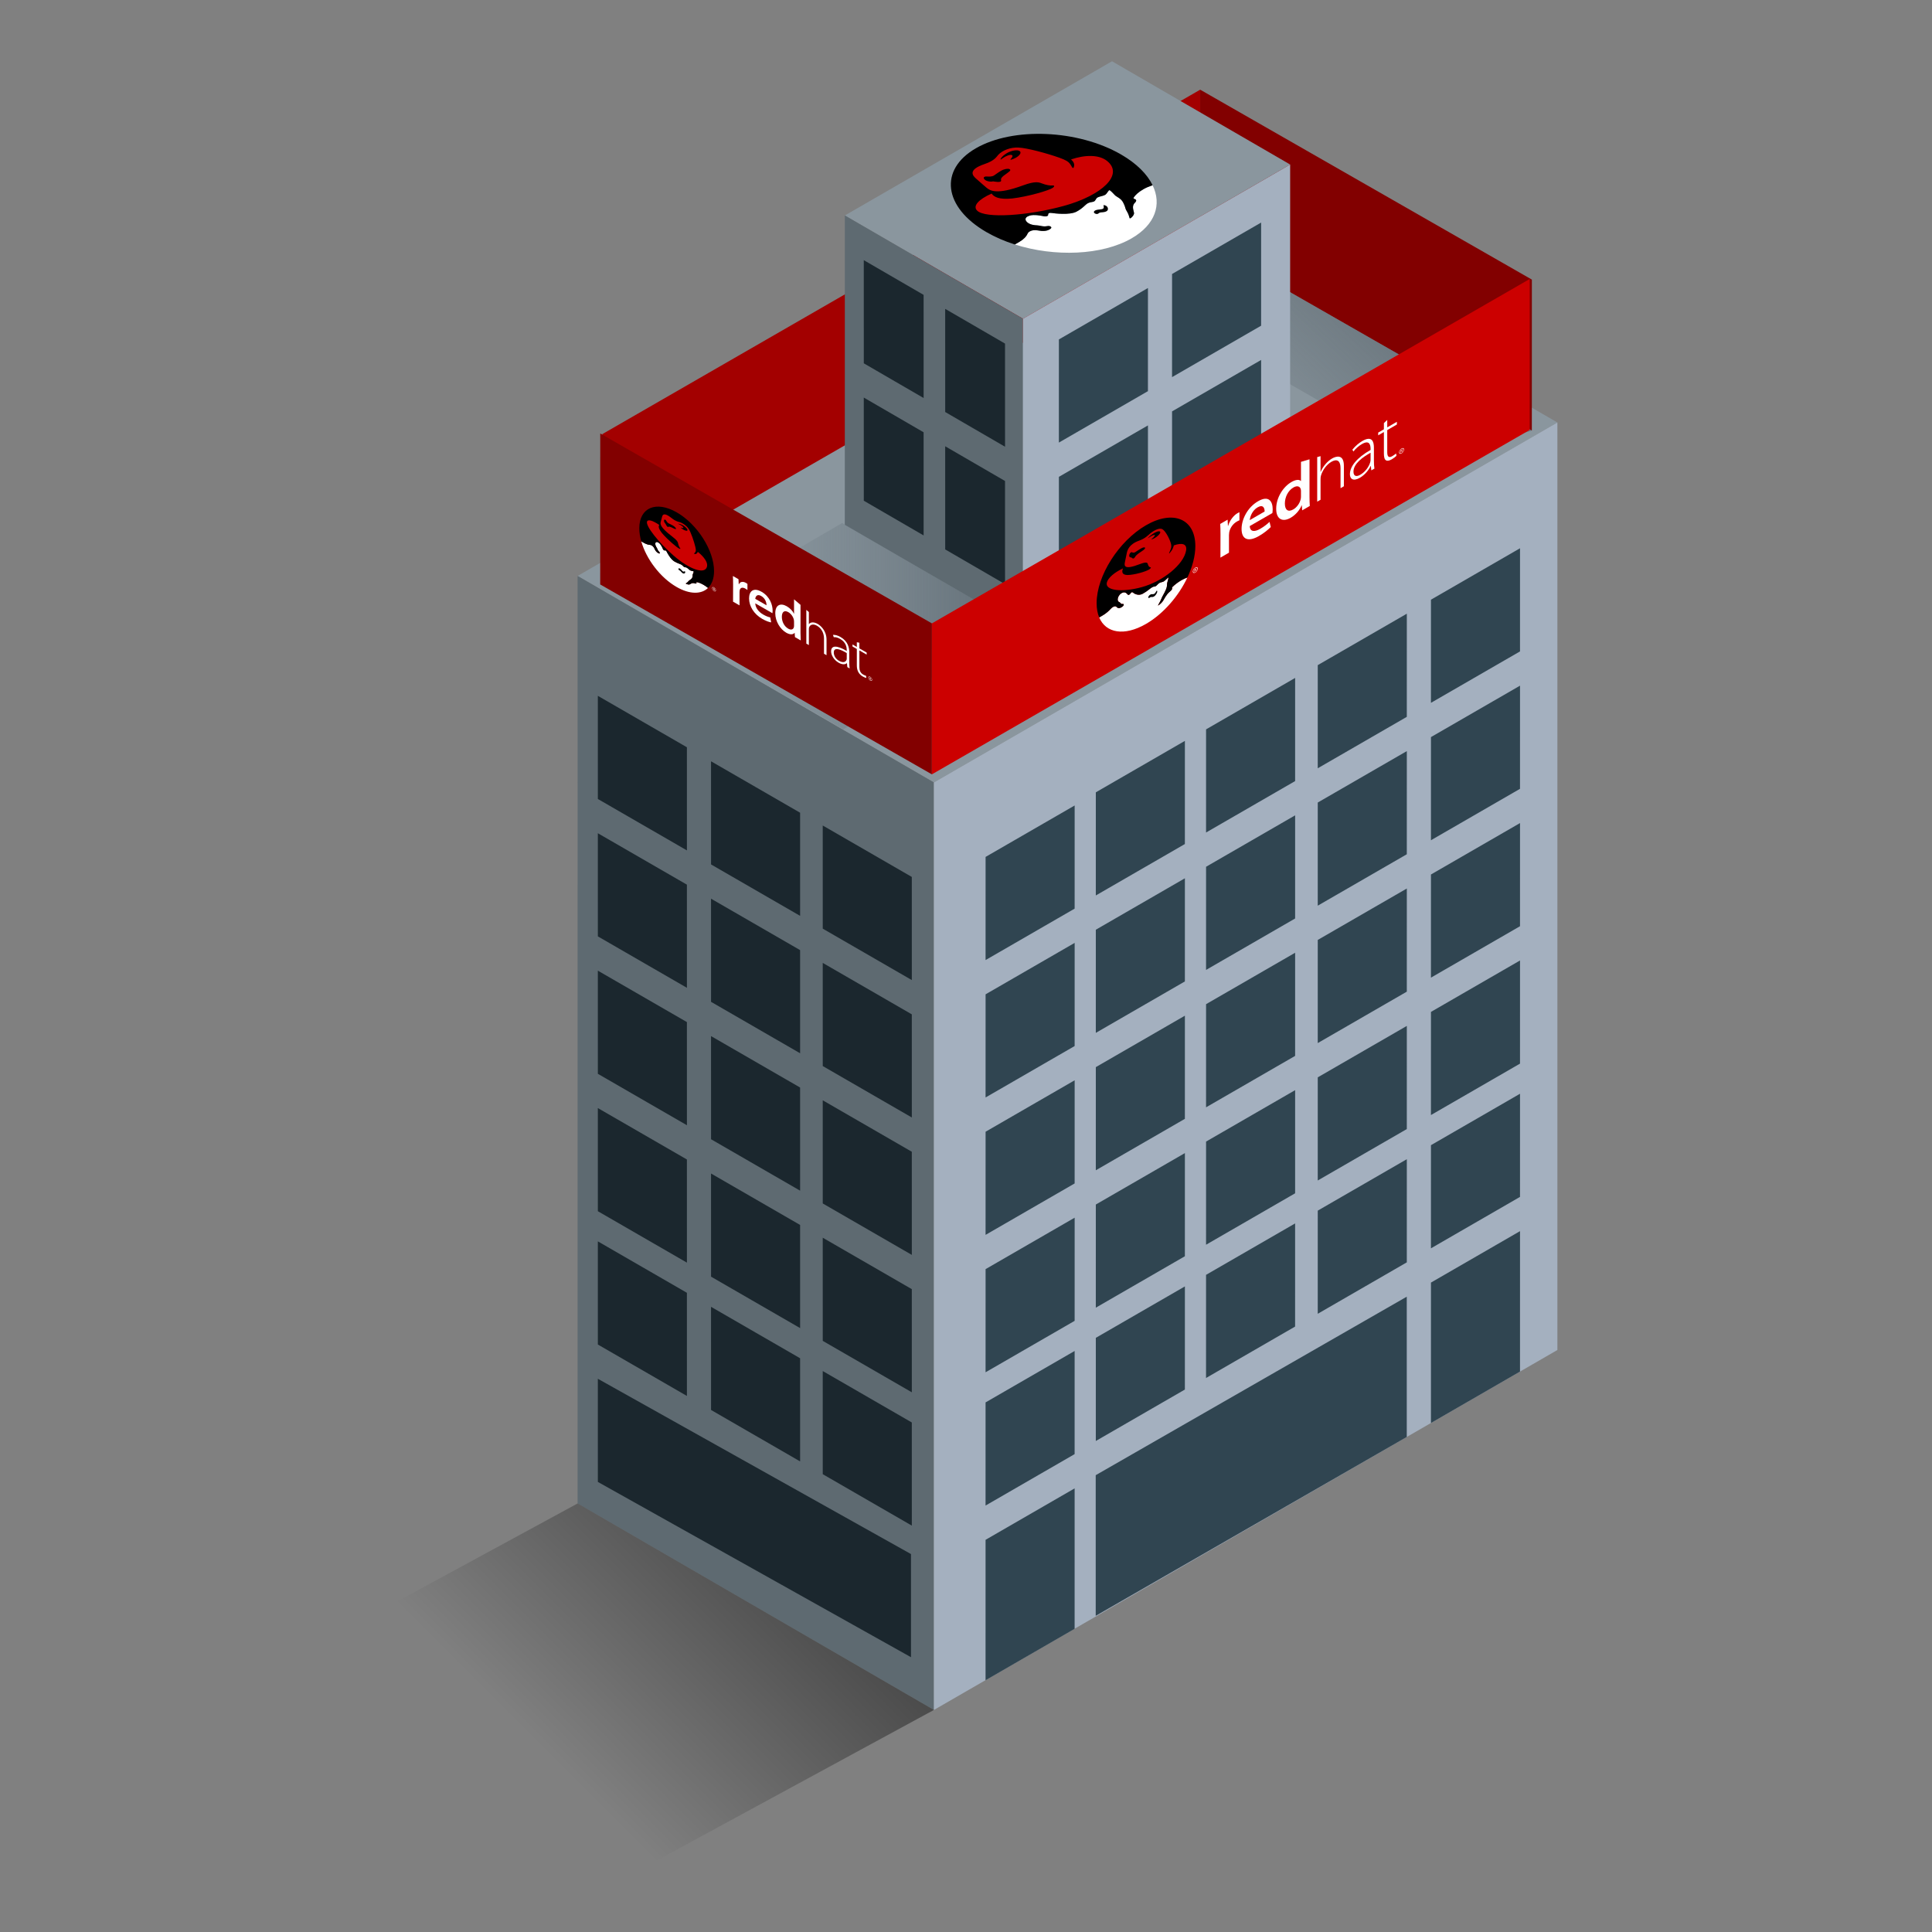 <?xml version="1.0"?>

<!-- Created with Inkscape (http://www.inkscape.org/) --> <svg xmlns:dc="http://purl.org/dc/elements/1.1/" xmlns:cc="http://creativecommons.org/ns#" xmlns:rdf="http://www.w3.org/1999/02/22-rdf-syntax-ns#" xmlns:svg="http://www.w3.org/2000/svg" xmlns="http://www.w3.org/2000/svg" xmlns:xlink="http://www.w3.org/1999/xlink" xmlns:sodipodi="http://sodipodi.sourceforge.net/DTD/sodipodi-0.dtd" xmlns:inkscape="http://www.inkscape.org/namespaces/inkscape" viewBox="0 0 100 100" version="1.1" id="svg" inkscape:version="0.91+devel+osxmenu r12922" sodipodi:docname="rhoffice-ott.svg" width="100" height="100"><rect x="0" y="0" width="100" height="100" fill="#808080" stroke="none"/> <defs id="defs22679"> <linearGradient inkscape:collect="always" id="linearGradient24317"> <stop style="stop-color:#000000;stop-opacity:1;" offset="0" id="stop24319"></stop> <stop style="stop-color:#000000;stop-opacity:0;" offset="1" id="stop24321"></stop> </linearGradient> <linearGradient inkscape:collect="always" id="linearGradient23522"> <stop style="stop-color:#4c575e;stop-opacity:1;" offset="0" id="stop23524"></stop> <stop style="stop-color:#4c575e;stop-opacity:0;" offset="1" id="stop23526"></stop> </linearGradient> <linearGradient inkscape:collect="always" id="linearGradient23436"> <stop style="stop-color:#ffffff;stop-opacity:1;" offset="0" id="stop23438"></stop> <stop style="stop-color:#ffffff;stop-opacity:0;" offset="1" id="stop23440"></stop> </linearGradient> <linearGradient inkscape:collect="always" id="linearGradient23365"> <stop style="stop-color:#5b676f;stop-opacity:1" offset="0" id="stop23367"></stop> <stop style="stop-color:#6e7c85;stop-opacity:0;" offset="1" id="stop23369"></stop> </linearGradient> <linearGradient inkscape:collect="always" xlink:href="#linearGradient23365" id="linearGradient23371" x1="5.005" y1="93.736" x2="3.268" y2="93.736" gradientUnits="userSpaceOnUse" gradientTransform="matrix(9.221,0,0,9.221,8.03,-830.164)"></linearGradient> <linearGradient inkscape:collect="always" xlink:href="#linearGradient23436" id="linearGradient23442" x1="114.056" y1="48.672" x2="44.464" y2="48.672" gradientUnits="userSpaceOnUse"></linearGradient> <linearGradient inkscape:collect="always" xlink:href="#linearGradient23522" id="linearGradient23528" x1="73.716" y1="11.346" x2="59.132" y2="26.814" gradientUnits="userSpaceOnUse" gradientTransform="matrix(0.977,0,0,0.977,7.83,-1.826)"></linearGradient> <linearGradient inkscape:collect="always" xlink:href="#linearGradient24317" id="linearGradient24323" x1="52.744" y1="76.423" x2="24.703" y2="104.464" gradientUnits="userSpaceOnUse" gradientTransform="matrix(0.965,0,0,0.965,8.718,-5.841)"></linearGradient> </defs> <sodipodi:namedview id="base" pagecolor="#1c1d20" bordercolor="#666666" borderopacity="1.0" inkscape:pageopacity="0" inkscape:pageshadow="2" inkscape:zoom="8.11049462" inkscape:cx="48.2084049" inkscape:cy="46.4615932" inkscape:document-units="mm" inkscape:current-layer="svg" showgrid="false" units="px" inkscape:window-width="1920" inkscape:window-height="1155" inkscape:window-x="0" inkscape:window-y="23" inkscape:window-maximized="0" inkscape:showpageshadow="false" borderlayer="true" inkscape:snap-global="false"> <inkscape:grid type="axonomgrid" id="grid812" units="px" empspacing="5" spacingy="0.579" originy="0" color="#747474" opacity="0.263" empcolor="#3c3c3c" empopacity="0.533" gridanglex="30.1"></inkscape:grid> </sodipodi:namedview>  <path style="fill:#8a969e;stroke-width:1" d="M 29.897,29.811 62.169,11.179 80.61,21.868 48.338,40.5 Z" id="rect4222" inkscape:connector-curvature="0" sodipodi:nodetypes="ccccc"></path> <path sodipodi:nodetypes="ccccc" inkscape:connector-curvature="0" id="path4244" d="m 29.897,29.811 -9.22e-4,48.008 18.442,10.688 0,-48.008 z" style="fill:#5e6a71;stroke-width:1"></path> <path style="fill:#a4b0bf;stroke-width:1" d="m 80.61,21.868 0,48.008 -32.272,18.632 0,-48.008 z" id="path4246" inkscape:connector-curvature="0" sodipodi:nodetypes="ccccc"></path> <path id="path23286" style="fill:#304551;stroke-width:1" d="m 61.33,66.584 -9.22e-4,5.339 -4.61,2.662 9.221e-4,-5.339 z m 11.487,-6.584 -9.221e-4,5.339 -4.61,2.662 9.221e-4,-5.339 z m 5.859,3.724 -9.222e-4,7.269 -4.61,2.662 9.221e-4,-7.269 z m 0,-7.112 -9.222e-4,5.339 -4.61,2.662 9.221e-4,-5.339 z m -5.862,10.504 -16.1,9.239 0,7.279 16.1,-9.257 z m -5.779,-3.792 -9.22e-4,5.339 -4.61,2.662 9.221e-4,-5.339 z m -11.412,13.714 -9.22e-4,7.269 -4.61,2.662 9.221e-4,-7.269 z m 0,-7.112 -9.22e-4,5.339 -4.61,2.662 9.221e-4,-5.339 z m 5.707,-10.242 -9.22e-4,5.339 -4.61,2.662 9.221e-4,-5.339 z m 0,-7.112 -9.22e-4,5.339 -4.61,2.662 9.221e-4,-5.339 z m 0,-7.112 -9.22e-4,5.339 -4.61,2.662 9.221e-4,-5.339 z m 0,-7.112 -9.22e-4,5.339 -4.61,2.662 9.221e-4,-5.339 z m 11.487,14.753 -9.221e-4,5.339 -4.61,2.662 9.221e-4,-5.339 z m 0,-7.112 -9.221e-4,5.339 -4.61,2.662 9.221e-4,-5.339 z m 0,-7.112 -9.221e-4,5.339 -4.61,2.662 9.221e-4,-5.339 z m 0,-7.112 -9.221e-4,5.339 -4.61,2.662 9.221e-4,-5.339 z m 5.859,17.949 -9.222e-4,5.339 -4.61,2.662 9.221e-4,-5.339 z m 0,-7.112 -9.222e-4,5.339 -4.61,2.662 9.221e-4,-5.339 z m 0,-7.112 -9.222e-4,5.339 -4.61,2.662 9.221e-4,-5.339 z m 0,-7.112 -9.222e-4,5.339 -4.61,2.662 9.221e-4,-5.339 z m -11.64,28.048 -9.22e-4,5.339 -4.61,2.662 9.221e-4,-5.339 z m 0,-7.112 -9.22e-4,5.339 -4.61,2.662 9.221e-4,-5.339 z m 0,-7.112 -9.22e-4,5.339 -4.61,2.662 9.221e-4,-5.339 z m 0,-7.112 -9.22e-4,5.339 -4.61,2.662 9.221e-4,-5.339 z m -11.412,27.938 -9.22e-4,5.339 -4.61,2.662 9.221e-4,-5.339 z m 0,-7.112 -9.22e-4,5.339 -4.61,2.662 9.221e-4,-5.339 z m 0,-7.112 -9.22e-4,5.339 -4.61,2.662 9.221e-4,-5.339 z m 0,-7.112 -9.22e-4,5.339 -4.61,2.662 9.221e-4,-5.339 z" inkscape:connector-curvature="0" sodipodi:nodetypes="cccccccccccccccccccccccccccccccccccccccccccccccccccccccccccccccccccccccccccccccccccccccccccccccccccccccccccccccccccccccccccccccccccccccccccc"></path> <path style="fill:#1b272e;fill-opacity:1;stroke-width:1" d="m 42.585,42.728 9.221e-4,5.339 4.61,2.662 -9.221e-4,-5.339 z" id="path23311" inkscape:connector-curvature="0" sodipodi:nodetypes="ccccc"></path> <path sodipodi:nodetypes="ccccc" inkscape:connector-curvature="0" id="path23313" d="m 42.585,49.84 9.221e-4,5.339 4.61,2.662 -9.221e-4,-5.339 z" style="fill:#1b272e;fill-opacity:1;stroke-width:1"></path> <path style="fill:#1b272e;fill-opacity:1;stroke-width:1" d="m 42.585,56.952 9.221e-4,5.339 4.61,2.662 -9.221e-4,-5.339 z" id="path23315" inkscape:connector-curvature="0" sodipodi:nodetypes="ccccc"></path> <path sodipodi:nodetypes="ccccc" inkscape:connector-curvature="0" id="path23317" d="m 42.585,64.064 9.221e-4,5.339 4.61,2.662 -9.221e-4,-5.339 z" style="fill:#1b272e;fill-opacity:1;stroke-width:1"></path> <path sodipodi:nodetypes="ccccc" inkscape:connector-curvature="0" id="path23319" d="m 30.944,36.016 9.222e-4,5.339 4.61,2.662 -9.22e-4,-5.339 z" style="fill:#1b272e;fill-opacity:1;stroke-width:1"></path> <path style="fill:#1b272e;fill-opacity:1;stroke-width:1" d="m 30.944,43.128 9.222e-4,5.339 4.61,2.662 -9.22e-4,-5.339 z" id="path23321" inkscape:connector-curvature="0" sodipodi:nodetypes="ccccc"></path> <path sodipodi:nodetypes="ccccc" inkscape:connector-curvature="0" id="path23323" d="m 30.944,50.241 9.222e-4,5.339 4.61,2.662 -9.22e-4,-5.339 z" style="fill:#1b272e;fill-opacity:1;stroke-width:1"></path> <path style="fill:#1b272e;fill-opacity:1;stroke-width:1" d="m 30.944,57.353 9.222e-4,5.339 4.61,2.662 -9.22e-4,-5.339 z" id="path23325" inkscape:connector-curvature="0" sodipodi:nodetypes="ccccc"></path> <path style="fill:#1b272e;fill-opacity:1;stroke-width:1" d="m 36.803,39.404 9.222e-4,5.339 4.61,2.662 -9.22e-4,-5.339 z" id="path23327" inkscape:connector-curvature="0" sodipodi:nodetypes="ccccc"></path> <path sodipodi:nodetypes="ccccc" inkscape:connector-curvature="0" id="path23329" d="m 36.803,46.516 9.222e-4,5.339 4.61,2.662 -9.22e-4,-5.339 z" style="fill:#1b272e;fill-opacity:1;stroke-width:1"></path> <path style="fill:#1b272e;fill-opacity:1;stroke-width:1" d="m 36.803,53.628 9.222e-4,5.339 4.61,2.662 -9.22e-4,-5.339 z" id="path23331" inkscape:connector-curvature="0" sodipodi:nodetypes="ccccc"></path> <path sodipodi:nodetypes="ccccc" inkscape:connector-curvature="0" id="path23333" d="m 36.803,60.741 9.222e-4,5.339 4.61,2.662 -9.22e-4,-5.339 z" style="fill:#1b272e;fill-opacity:1;stroke-width:1"></path> <path sodipodi:nodetypes="ccccc" inkscape:connector-curvature="0" id="path23335" d="m 42.585,70.965 9.221e-4,5.339 4.61,2.662 -9.221e-4,-5.339 z" style="fill:#1b272e;fill-opacity:1;stroke-width:1"></path> <path style="fill:#1b272e;fill-opacity:1;stroke-width:1" d="m 30.944,64.253 9.222e-4,5.339 4.61,2.662 -9.22e-4,-5.339 z" id="path23337" inkscape:connector-curvature="0" sodipodi:nodetypes="ccccc"></path> <path sodipodi:nodetypes="ccccc" inkscape:connector-curvature="0" id="path23339" d="m 30.944,71.365 9.222e-4,5.339 16.208,9.073 -9.221e-4,-5.339 z" style="fill:#1b272e;fill-opacity:1;stroke-width:1"></path> <path sodipodi:nodetypes="ccccc" inkscape:connector-curvature="0" id="path23341" d="m 36.803,67.641 9.222e-4,5.339 4.61,2.662 -9.22e-4,-5.339 z" style="fill:#1b272e;fill-opacity:1;stroke-width:1"></path> <path style="fill:url(#linearGradient23371);fill-opacity:1;stroke-width:1" d="m 34.429,32.402 9.158,-5.33 9.22,5.345 -9.158,5.33 z" id="path23363" inkscape:connector-curvature="0" sodipodi:nodetypes="ccccc"></path> <path sodipodi:nodetypes="ccccc" inkscape:connector-curvature="0" id="path23504" d="m 79.287,22.286 0.002,-7.814 -17.168,-9.83 -8.737e-4,7.814 z" style="fill:#820000;stroke-width:1"></path> <path style="fill:#a30000;stroke-width:1" d="M 31.179,30.281 31.18,22.467 62.121,4.642 62.12,12.456 Z" id="path23506" inkscape:connector-curvature="0" sodipodi:nodetypes="ccccc"></path> <path style="fill:#820000;stroke-width:1" d="m 31.069,22.437 -0.002,7.814 17.168,9.83 8.738e-4,-7.814 z" id="path23508" inkscape:connector-curvature="0" sodipodi:nodetypes="ccccc"></path> <path style="fill:url(#linearGradient23528);fill-opacity:1;stroke-width:1" d="M 79.287,22.286 73.76,23.889 56.592,14.059 62.12,12.456 Z" id="path23520" inkscape:connector-curvature="0" sodipodi:nodetypes="ccccc"></path> <path sodipodi:nodetypes="ccccc" inkscape:connector-curvature="0" id="path23224" d="M 43.729,11.152 57.558,3.171 66.778,8.516 52.949,16.497 Z" style="fill:#8a969e;stroke-width:1"></path> <path style="fill:#5e6a71;stroke-width:1" d="m 43.729,11.152 -0.002,16.012 9.221,5.345 9.222e-4,-16.012 z" id="path23226" inkscape:connector-curvature="0" sodipodi:nodetypes="ccccc"></path> <path sodipodi:nodetypes="ccccc" inkscape:connector-curvature="0" id="path23228" d="m 66.778,8.516 -9.221e-4,16.012 -13.829,7.981 9.222e-4,-16.012 z" style="fill:#a4b0bf;stroke-width:1"></path> <path sodipodi:nodetypes="ccccc" inkscape:connector-curvature="0" id="path23343" d="m 65.276,11.519 -9.22e-4,5.339 -4.61,2.662 9.222e-4,-5.339 z" style="fill:#304551;stroke-width:1"></path> <path style="fill:#304551;stroke-width:1" d="m 65.276,18.631 -9.22e-4,5.339 -4.61,2.662 9.222e-4,-5.339 z" id="path23345" inkscape:connector-curvature="0" sodipodi:nodetypes="ccccc"></path> <path style="fill:#304551;stroke-width:1" d="m 59.418,14.907 -9.221e-4,5.339 -4.61,2.662 9.221e-4,-5.339 z" id="path23347" inkscape:connector-curvature="0" sodipodi:nodetypes="ccccc"></path> <path sodipodi:nodetypes="ccccc" inkscape:connector-curvature="0" id="path23349" d="m 59.418,22.019 -9.221e-4,5.339 -4.61,2.662 9.221e-4,-5.339 z" style="fill:#304551;stroke-width:1"></path> <path sodipodi:nodetypes="ccccc" inkscape:connector-curvature="0" id="path23355" d="m 48.923,15.987 9.221e-4,5.339 3.097,1.797 -9.22e-4,-5.339 z" style="fill:#1b272e;fill-opacity:1;stroke-width:1"></path> <path style="fill:#1b272e;fill-opacity:1;stroke-width:1" d="m 48.923,23.099 9.221e-4,5.339 3.097,1.797 -9.22e-4,-5.339 z" id="path23357" inkscape:connector-curvature="0" sodipodi:nodetypes="ccccc"></path> <path style="fill:#1b272e;fill-opacity:1;stroke-width:1" d="m 44.709,13.466 9.22e-4,5.339 3.097,1.797 -9.221e-4,-5.339 z" id="path23359" inkscape:connector-curvature="0" sodipodi:nodetypes="ccccc"></path> <path sodipodi:nodetypes="ccccc" inkscape:connector-curvature="0" id="path23361" d="m 44.709,20.578 9.22e-4,5.339 3.097,1.797 -9.221e-4,-5.339 z" style="fill:#1b272e;fill-opacity:1;stroke-width:1"></path> <path sodipodi:nodetypes="ccccc" inkscape:connector-curvature="0" id="path23510" d="m 79.177,14.441 -8.736e-4,7.814 -30.942,17.825 8.74e-4,-7.814 z" style="fill:#cc0000;stroke-width:1"></path> <g id="g24173" transform="matrix(0.173,-0.1,0,0.173,56.704,28.671)" style="stroke-width:5.768"> <path id="path24141" style="fill:#ffffff;stroke-width:5.768" d="m 27.493,22.936 c -0.569,-0.13 -1.173,-0.213 -1.783,-0.213 -1.045,0 -1.995,0.182 -2.696,0.473 -0.078,0.039 -0.132,0.12 -0.132,0.211 0,0.034 0.007,0.068 0.021,0.096 0.082,0.24 -0.054,0.499 -0.732,0.65 -1.006,0.22 -1.641,1.259 -2.004,1.602 -0.427,0.405 -1.631,0.654 -1.45,0.411 0.142,-0.187 0.684,-0.776 1.013,-1.412 0.296,-0.568 0.559,-0.73 0.92,-1.273 0.107,-0.159 0.518,-0.718 0.638,-1.16 0.134,-0.432 0.089,-0.974 0.141,-1.197 0.074,-0.322 0.377,-1.019 0.4,-1.415 0.013,-0.221 -0.931,0.32 -1.379,0.32 -0.448,0 -0.885,-0.269 -1.285,-0.287 -0.495,-0.024 -0.814,0.381 -1.263,0.309 -0.255,-0.04 -0.472,-0.265 -0.918,-0.281 -0.637,-0.024 -1.416,0.353 -2.877,0.307 C 12.669,20.03 11.341,18.259 11.16,17.978 10.947,17.649 10.687,17.649 10.405,17.909 10.122,18.166 9.772,17.963 9.674,17.79 9.485,17.46 8.981,16.497 8.2,16.294 c -1.08,-0.28 -1.627,0.598 -1.556,1.295 0.072,0.709 0.531,0.908 0.744,1.285 0.211,0.376 0.32,0.62 0.718,0.787 0.284,0.118 0.389,0.292 0.305,0.524 C 8.337,20.387 8.043,20.434 7.848,20.443 7.437,20.463 7.149,20.351 6.938,20.217 6.694,20.06 6.494,19.844 6.282,19.477 6.034,19.071 5.645,18.895 5.192,18.895 c -0.216,0 -0.419,0.057 -0.598,0.148 -0.71,0.371 -1.556,0.589 -2.466,0.589 L 1.1,19.633 c 1.969,5.837 7.492,10.039 13.997,10.039 5.195,0 9.764,-2.68 12.396,-6.736" inkscape:connector-curvature="0"></path> <path id="path24143" style="fill:#000000;stroke-width:5.768" d="m 27.493,22.938 c -0.569,-0.132 -1.173,-0.214 -1.783,-0.214 -1.045,0 -1.995,0.182 -2.696,0.473 -0.078,0.039 -0.132,0.119 -0.132,0.211 0,0.033 0.007,0.068 0.021,0.095 0.082,0.241 -0.054,0.501 -0.732,0.651 -1.006,0.221 -1.641,1.258 -2.004,1.601 -0.427,0.406 -1.631,0.655 -1.45,0.413 0.142,-0.189 0.684,-0.778 1.013,-1.414 0.296,-0.567 0.559,-0.73 0.92,-1.272 0.107,-0.159 0.518,-0.719 0.638,-1.16 0.134,-0.433 0.089,-0.974 0.141,-1.197 0.074,-0.322 0.377,-1.019 0.4,-1.414 0.013,-0.223 -0.931,0.318 -1.379,0.318 -0.448,0 -0.885,-0.268 -1.285,-0.286 -0.495,-0.025 -0.814,0.381 -1.263,0.309 -0.255,-0.04 -0.472,-0.265 -0.918,-0.282 -0.637,-0.023 -1.416,0.354 -2.877,0.307 C 12.669,20.03 11.341,18.261 11.16,17.98 10.947,17.649 10.687,17.649 10.405,17.909 10.122,18.167 9.772,17.964 9.674,17.791 9.485,17.46 8.981,16.497 8.2,16.294 7.12,16.014 6.573,16.892 6.644,17.59 c 0.072,0.708 0.531,0.907 0.744,1.284 0.211,0.376 0.32,0.621 0.718,0.788 0.284,0.117 0.389,0.292 0.305,0.524 C 8.337,20.388 8.043,20.435 7.848,20.444 7.437,20.463 7.149,20.352 6.938,20.216 6.694,20.062 6.494,19.845 6.282,19.477 6.034,19.072 5.645,18.895 5.192,18.895 c -0.216,0 -0.419,0.058 -0.598,0.148 -0.71,0.371 -1.556,0.59 -2.466,0.59 l -1.028,0 C 0.6,18.152 0.33,16.565 0.33,14.916 0.33,6.764 6.941,0.157 15.097,0.157 c 8.154,0 14.766,6.607 14.766,14.759 0,2.958 -0.871,5.71 -2.37,8.022" inkscape:connector-curvature="0"></path> <path id="path24145" style="fill:#000000;stroke-width:5.768" d="m 18.348,21.584 c 0.076,0.073 0.207,0.322 0.047,0.639 -0.09,0.168 -0.187,0.285 -0.359,0.423 -0.209,0.167 -0.614,0.359 -1.17,0.005 -0.3,-0.189 -0.319,-0.253 -0.732,-0.199 -0.295,0.038 -0.412,-0.261 -0.307,-0.508 0.107,-0.247 0.542,-0.447 1.085,-0.129 0.245,0.143 0.625,0.447 0.957,0.177 0.139,-0.109 0.222,-0.183 0.413,-0.405 0.009,-0.009 0.021,-0.014 0.035,-0.014 0.012,0 0.023,0.004 0.031,0.011" inkscape:connector-curvature="0"></path> <path id="path24147" style="fill:#cc0000;stroke-width:5.768" d="m 13.947,7.185 c -1.705,0.123 -1.883,0.307 -2.202,0.646 -0.45,0.481 -1.044,-0.621 -1.044,-0.621 -0.357,-0.075 -0.788,-0.649 -0.555,-1.184 0.23,-0.53 0.654,-0.372 0.786,-0.207 0.161,0.201 0.506,0.53 0.954,0.518 0.448,-0.012 0.964,-0.106 1.685,-0.106 0.73,0 1.22,0.272 1.247,0.507 0.025,0.199 -0.059,0.387 -0.871,0.447 m 1.792,-2.817 -0.008,0 c -0.026,0 -0.047,-0.02 -0.047,-0.044 0,-0.018 0.011,-0.034 0.027,-0.041 0.331,-0.174 0.824,-0.314 1.388,-0.37 0.169,-0.018 0.335,-0.028 0.494,-0.028 l 0.085,0 c 0.947,0.022 1.704,0.398 1.693,0.84 -0.012,0.442 -0.787,0.783 -1.735,0.763 -0.305,-0.008 -0.593,-0.052 -0.84,-0.124 -0.031,-0.007 -0.051,-0.032 -0.051,-0.062 0,-0.029 0.02,-0.054 0.052,-0.062 0.589,-0.136 0.988,-0.36 0.96,-0.571 -0.038,-0.279 -0.809,-0.431 -1.725,-0.339 -0.101,0.01 -0.198,0.023 -0.293,0.038 m 7.69,6.621 c -0.146,0.49 -0.353,1.117 -1.277,1.591 -0.135,0.069 -0.185,-0.044 -0.124,-0.15 0.35,-0.594 0.411,-0.742 0.513,-0.975 0.141,-0.343 0.217,-0.83 -0.066,-1.844 -0.555,-1.997 -1.715,-4.668 -2.556,-5.533 -0.813,-0.836 -2.285,-1.072 -3.617,-0.73 -0.49,0.125 -1.449,0.623 -3.227,0.223 -3.077,-0.693 -3.533,0.847 -3.709,1.518 -0.178,0.671 -0.602,2.578 -0.602,2.578 -0.141,0.778 -0.326,2.128 4.453,3.039 2.226,0.423 2.338,0.999 2.438,1.412 0.177,0.741 0.459,1.165 0.777,1.377 0.318,0.212 0,0.388 -0.353,0.423 -0.947,0.099 -4.452,-0.906 -6.526,-2.083 -1.696,-1.036 -1.724,-1.968 -1.336,-2.76 -2.562,-0.277 -4.485,0.24 -4.833,1.453 -0.599,2.08 4.576,5.634 10.469,7.418 6.184,1.871 12.544,0.564 13.251,-3.321 0.321,-1.765 -1.166,-3.071 -3.675,-3.636" inkscape:connector-curvature="0"></path> <g id="g3880" style="fill:#ffffff;stroke-width:5.768"> <path id="path24150" style="fill:#ffffff;stroke-width:5.768" d="m 29.714,22.149 0.133,0 0.201,0.33 0.13,0 -0.218,-0.336 c 0.113,-0.014 0.198,-0.073 0.198,-0.209 0,-0.151 -0.089,-0.217 -0.268,-0.217 l -0.291,0 0,0.762 0.115,0 0,-0.33 z m 0,-0.098 0,-0.237 0.157,0 c 0.079,0 0.165,0.019 0.165,0.112 0,0.118 -0.086,0.125 -0.184,0.125 l -0.138,0 z" inkscape:connector-curvature="0"></path> <path id="path24152" style="fill:#ffffff;stroke-width:5.768" d="m 30.596,22.099 c 0,0.411 -0.334,0.745 -0.746,0.745 -0.412,0 -0.747,-0.334 -0.747,-0.745 0,-0.411 0.335,-0.747 0.747,-0.747 0.412,0 0.746,0.336 0.746,0.747 m -0.746,-0.614 c -0.34,0 -0.615,0.274 -0.615,0.615 0,0.337 0.275,0.611 0.615,0.611 0.338,0 0.613,-0.274 0.613,-0.611 0,-0.341 -0.275,-0.615 -0.613,-0.615" inkscape:connector-curvature="0"></path> </g> <path id="path24154" style="fill:#ffffff;stroke-width:5.768" d="m 37.39,15.846 c 0,-1.354 -0.029,-2.349 -0.083,-3.249 l 2.214,0 0.096,1.921 0.072,0 c 0.498,-1.424 1.678,-2.15 2.769,-2.15 0.249,0 0.395,0.009 0.601,0.056 l 0,2.408 c -0.24,-0.048 -0.464,-0.073 -0.772,-0.073 -1.218,0 -2.064,0.775 -2.293,1.934 -0.042,0.225 -0.066,0.496 -0.066,0.771 l 0,5.243 -2.559,0 0.021,-6.861 z" inkscape:connector-curvature="0"></path> <path id="path24156" style="fill:#ffffff;stroke-width:5.768" d="m 46.147,18.34 c 0.067,1.832 1.486,2.634 3.124,2.634 1.176,0 2.019,-0.185 2.791,-0.468 l 0.379,1.759 c -0.865,0.367 -2.066,0.64 -3.534,0.64 -3.285,0 -5.21,-2.027 -5.21,-5.125 0,-2.791 1.693,-5.43 4.947,-5.43 3.29,0 4.36,2.703 4.36,4.916 0,0.476 -0.042,0.856 -0.09,1.094 l -6.767,-0.02 z m 4.448,-1.781 c 0.012,-0.937 -0.396,-2.464 -2.109,-2.464 -1.575,0 -2.23,1.429 -2.345,2.464 l 4.454,0 z" inkscape:connector-curvature="0"></path> <path id="path24158" style="fill:#ffffff;stroke-width:5.768" d="m 61.469,18.324 c 0,0.268 -0.02,0.518 -0.078,0.746 -0.257,1.107 -1.163,1.819 -2.209,1.819 -1.61,0 -2.532,-1.357 -2.532,-3.214 0,-1.876 0.913,-3.329 2.56,-3.329 1.151,0 1.975,0.812 2.2,1.796 0.044,0.207 0.059,0.463 0.059,0.667 l 0,1.515 z m 2.556,-9.621 -2.556,-0.721 0,5.704 -0.042,0 c -0.453,-0.747 -1.451,-1.317 -2.836,-1.317 -2.433,0 -4.551,2.012 -4.535,5.399 0,3.108 1.913,5.167 4.329,5.167 1.459,0 2.681,-0.695 3.285,-1.828 l 0.045,0 0.115,1.601 2.28,0 c -0.047,-0.688 -0.085,-1.8 -0.085,-2.835 l 0,-11.17 z" inkscape:connector-curvature="0"></path> <path id="path24160" style="fill:#ffffff;stroke-width:5.768" d="m 70.79,12.357 c -0.771,0 -1.462,0.222 -2.041,0.58 -0.602,0.352 -1.091,0.897 -1.383,1.459 l -0.041,0 0,-4.731 -1.001,-0.296 0,13.339 1.001,0 0,-6.188 c 0,-0.411 0.031,-0.696 0.137,-0.997 0.432,-1.26 1.619,-2.292 3.054,-2.292 2.072,0 2.79,1.661 2.79,3.483 l 0,5.994 1.001,0 0,-6.103 c 0,-3.769 -2.558,-4.248 -3.517,-4.248" inkscape:connector-curvature="0"></path> <path id="path24162" style="fill:#ffffff;stroke-width:5.768" d="m 83.293,20.304 c 0,0.801 0.032,1.628 0.148,2.403 l -0.922,0 -0.148,-1.449 -0.047,0 c -0.491,0.78 -1.619,1.68 -3.228,1.68 -2.037,0 -2.986,-1.433 -2.986,-2.781 0,-2.335 2.064,-3.743 6.183,-3.699 l 0,-0.27 c 0,-1.002 -0.195,-2.998 -2.591,-2.983 -0.886,0 -1.809,0.237 -2.542,0.754 l -0.318,-0.727 c 0.926,-0.627 2.055,-0.875 2.971,-0.875 2.921,0 3.48,2.192 3.48,4 l 0,3.947 z m -1,-3.005 c -2.206,-0.063 -5.117,0.271 -5.117,2.7 0,1.454 0.96,2.108 2.015,2.108 1.687,0 2.647,-1.044 2.997,-2.029 0.072,-0.215 0.105,-0.433 0.105,-0.607 l 0,-2.172 z" inkscape:connector-curvature="0"></path> <path id="path24164" style="fill:#ffffff;stroke-width:5.768" d="m 87.28,10.359 0,2.229 2.887,0 0,0.812 -2.887,0 0,6.577 c 0,1.287 0.399,2.093 1.488,2.093 0.521,0 0.891,-0.068 1.15,-0.159 l 0.121,0.775 c -0.327,0.138 -0.786,0.243 -1.397,0.243 -0.739,0 -1.352,-0.232 -1.748,-0.716 -0.458,-0.532 -0.615,-1.381 -0.615,-2.414 l 0,-6.399 -1.708,0 0,-0.812 1.708,0 0,-1.86 1.001,-0.369 z" inkscape:connector-curvature="0"></path> <use xlink:href="#g3880" height="30" width="93" y="0" x="0" id="use3884" transform="translate(61.718,0.021)" style="fill:#ffffff;stroke-width:5.768"></use> </g> <g style="stroke-width:7.647" transform="matrix(0.131,0.075,0,0.131,33.047,25.365)" id="g24255"> <path inkscape:connector-curvature="0" d="m 27.493,22.936 c -0.569,-0.13 -1.173,-0.213 -1.783,-0.213 -1.045,0 -1.995,0.182 -2.696,0.473 -0.078,0.039 -0.132,0.12 -0.132,0.211 0,0.034 0.007,0.068 0.021,0.096 0.082,0.24 -0.054,0.499 -0.732,0.65 -1.006,0.22 -1.641,1.259 -2.004,1.602 -0.427,0.405 -1.631,0.654 -1.45,0.411 0.142,-0.187 0.684,-0.776 1.013,-1.412 0.296,-0.568 0.559,-0.73 0.92,-1.273 0.107,-0.159 0.518,-0.718 0.638,-1.16 0.134,-0.432 0.089,-0.974 0.141,-1.197 0.074,-0.322 0.377,-1.019 0.4,-1.415 0.013,-0.221 -0.931,0.32 -1.379,0.32 -0.448,0 -0.885,-0.269 -1.285,-0.287 -0.495,-0.024 -0.814,0.381 -1.263,0.309 -0.255,-0.04 -0.472,-0.265 -0.918,-0.281 -0.637,-0.024 -1.416,0.353 -2.877,0.307 C 12.669,20.03 11.341,18.259 11.16,17.978 10.947,17.649 10.687,17.649 10.405,17.909 10.122,18.166 9.772,17.963 9.674,17.79 9.485,17.46 8.981,16.497 8.2,16.294 c -1.08,-0.28 -1.627,0.598 -1.556,1.295 0.072,0.709 0.531,0.908 0.744,1.285 0.211,0.376 0.32,0.62 0.718,0.787 0.284,0.118 0.389,0.292 0.305,0.524 C 8.337,20.387 8.043,20.434 7.848,20.443 7.437,20.463 7.149,20.351 6.938,20.217 6.694,20.06 6.494,19.844 6.282,19.477 6.034,19.071 5.645,18.895 5.192,18.895 c -0.216,0 -0.419,0.057 -0.598,0.148 -0.71,0.371 -1.556,0.589 -2.466,0.589 L 1.1,19.633 c 1.969,5.837 7.492,10.039 13.997,10.039 5.195,0 9.764,-2.68 12.396,-6.736" style="fill:#ffffff;stroke-width:7.647" id="path24257"></path> <path inkscape:connector-curvature="0" d="m 27.493,22.938 c -0.569,-0.132 -1.173,-0.214 -1.783,-0.214 -1.045,0 -1.995,0.182 -2.696,0.473 -0.078,0.039 -0.132,0.119 -0.132,0.211 0,0.033 0.007,0.068 0.021,0.095 0.082,0.241 -0.054,0.501 -0.732,0.651 -1.006,0.221 -1.641,1.258 -2.004,1.601 -0.427,0.406 -1.631,0.655 -1.45,0.413 0.142,-0.189 0.684,-0.778 1.013,-1.414 0.296,-0.567 0.559,-0.73 0.92,-1.272 0.107,-0.159 0.518,-0.719 0.638,-1.16 0.134,-0.433 0.089,-0.974 0.141,-1.197 0.074,-0.322 0.377,-1.019 0.4,-1.414 0.013,-0.223 -0.931,0.318 -1.379,0.318 -0.448,0 -0.885,-0.268 -1.285,-0.286 -0.495,-0.025 -0.814,0.381 -1.263,0.309 -0.255,-0.04 -0.472,-0.265 -0.918,-0.282 -0.637,-0.023 -1.416,0.354 -2.877,0.307 C 12.669,20.03 11.341,18.261 11.16,17.98 10.947,17.649 10.687,17.649 10.405,17.909 10.122,18.167 9.772,17.964 9.674,17.791 9.485,17.46 8.981,16.497 8.2,16.294 7.12,16.014 6.573,16.892 6.644,17.59 c 0.072,0.708 0.531,0.907 0.744,1.284 0.211,0.376 0.32,0.621 0.718,0.788 0.284,0.117 0.389,0.292 0.305,0.524 C 8.337,20.388 8.043,20.435 7.848,20.444 7.437,20.463 7.149,20.352 6.938,20.216 6.694,20.062 6.494,19.845 6.282,19.477 6.034,19.072 5.645,18.895 5.192,18.895 c -0.216,0 -0.419,0.058 -0.598,0.148 -0.71,0.371 -1.556,0.59 -2.466,0.59 l -1.028,0 C 0.6,18.152 0.33,16.565 0.33,14.916 0.33,6.764 6.941,0.157 15.097,0.157 c 8.154,0 14.766,6.607 14.766,14.759 0,2.958 -0.871,5.71 -2.37,8.022" style="fill:#000000;stroke-width:7.647" id="path24259"></path> <path inkscape:connector-curvature="0" d="m 18.348,21.584 c 0.076,0.073 0.207,0.322 0.047,0.639 -0.09,0.168 -0.187,0.285 -0.359,0.423 -0.209,0.167 -0.614,0.359 -1.17,0.005 -0.3,-0.189 -0.319,-0.253 -0.732,-0.199 -0.295,0.038 -0.412,-0.261 -0.307,-0.508 0.107,-0.247 0.542,-0.447 1.085,-0.129 0.245,0.143 0.625,0.447 0.957,0.177 0.139,-0.109 0.222,-0.183 0.413,-0.405 0.009,-0.009 0.021,-0.014 0.035,-0.014 0.012,0 0.023,0.004 0.031,0.011" style="fill:#000000;stroke-width:7.647" id="path24261"></path> <path inkscape:connector-curvature="0" d="m 13.947,7.185 c -1.705,0.123 -1.883,0.307 -2.202,0.646 -0.45,0.481 -1.044,-0.621 -1.044,-0.621 -0.357,-0.075 -0.788,-0.649 -0.555,-1.184 0.23,-0.53 0.654,-0.372 0.786,-0.207 0.161,0.201 0.506,0.53 0.954,0.518 0.448,-0.012 0.964,-0.106 1.685,-0.106 0.73,0 1.22,0.272 1.247,0.507 0.025,0.199 -0.059,0.387 -0.871,0.447 m 1.792,-2.817 -0.008,0 c -0.026,0 -0.047,-0.02 -0.047,-0.044 0,-0.018 0.011,-0.034 0.027,-0.041 0.331,-0.174 0.824,-0.314 1.388,-0.37 0.169,-0.018 0.335,-0.028 0.494,-0.028 l 0.085,0 c 0.947,0.022 1.704,0.398 1.693,0.84 -0.012,0.442 -0.787,0.783 -1.735,0.763 -0.305,-0.008 -0.593,-0.052 -0.84,-0.124 -0.031,-0.007 -0.051,-0.032 -0.051,-0.062 0,-0.029 0.02,-0.054 0.052,-0.062 0.589,-0.136 0.988,-0.36 0.96,-0.571 -0.038,-0.279 -0.809,-0.431 -1.725,-0.339 -0.101,0.01 -0.198,0.023 -0.293,0.038 m 7.69,6.621 c -0.146,0.49 -0.353,1.117 -1.277,1.591 -0.135,0.069 -0.185,-0.044 -0.124,-0.15 0.35,-0.594 0.411,-0.742 0.513,-0.975 0.141,-0.343 0.217,-0.83 -0.066,-1.844 -0.555,-1.997 -1.715,-4.668 -2.556,-5.533 -0.813,-0.836 -2.285,-1.072 -3.617,-0.73 -0.49,0.125 -1.449,0.623 -3.227,0.223 -3.077,-0.693 -3.533,0.847 -3.709,1.518 -0.178,0.671 -0.602,2.578 -0.602,2.578 -0.141,0.778 -0.326,2.128 4.453,3.039 2.226,0.423 2.338,0.999 2.438,1.412 0.177,0.741 0.459,1.165 0.777,1.377 0.318,0.212 0,0.388 -0.353,0.423 -0.947,0.099 -4.452,-0.906 -6.526,-2.083 -1.696,-1.036 -1.724,-1.968 -1.336,-2.76 -2.562,-0.277 -4.485,0.24 -4.833,1.453 -0.599,2.08 4.576,5.634 10.469,7.418 6.184,1.871 12.544,0.564 13.251,-3.321 0.321,-1.765 -1.166,-3.071 -3.675,-3.636" style="fill:#cc0000;stroke-width:7.647" id="path24263"></path> <g style="fill:#ffffff;stroke-width:7.647" id="g24265"> <path inkscape:connector-curvature="0" d="m 29.714,22.149 0.133,0 0.201,0.33 0.13,0 -0.218,-0.336 c 0.113,-0.014 0.198,-0.073 0.198,-0.209 0,-0.151 -0.089,-0.217 -0.268,-0.217 l -0.291,0 0,0.762 0.115,0 0,-0.33 z m 0,-0.098 0,-0.237 0.157,0 c 0.079,0 0.165,0.019 0.165,0.112 0,0.118 -0.086,0.125 -0.184,0.125 l -0.138,0 z" style="fill:#ffffff;stroke-width:7.647" id="path24267"></path> <path inkscape:connector-curvature="0" d="m 30.596,22.099 c 0,0.411 -0.334,0.745 -0.746,0.745 -0.412,0 -0.747,-0.334 -0.747,-0.745 0,-0.411 0.335,-0.747 0.747,-0.747 0.412,0 0.746,0.336 0.746,0.747 m -0.746,-0.614 c -0.34,0 -0.615,0.274 -0.615,0.615 0,0.337 0.275,0.611 0.615,0.611 0.338,0 0.613,-0.274 0.613,-0.611 0,-0.341 -0.275,-0.615 -0.613,-0.615" style="fill:#ffffff;stroke-width:7.647" id="path24269"></path> </g> <path inkscape:connector-curvature="0" d="m 37.39,15.846 c 0,-1.354 -0.029,-2.349 -0.083,-3.249 l 2.214,0 0.096,1.921 0.072,0 c 0.498,-1.424 1.678,-2.15 2.769,-2.15 0.249,0 0.395,0.009 0.601,0.056 l 0,2.408 c -0.24,-0.048 -0.464,-0.073 -0.772,-0.073 -1.218,0 -2.064,0.775 -2.293,1.934 -0.042,0.225 -0.066,0.496 -0.066,0.771 l 0,5.243 -2.559,0 0.021,-6.861 z" style="fill:#ffffff;stroke-width:7.647" id="path24271"></path> <path inkscape:connector-curvature="0" d="m 46.147,18.34 c 0.067,1.832 1.486,2.634 3.124,2.634 1.176,0 2.019,-0.185 2.791,-0.468 l 0.379,1.759 c -0.865,0.367 -2.066,0.64 -3.534,0.64 -3.285,0 -5.21,-2.027 -5.21,-5.125 0,-2.791 1.693,-5.43 4.947,-5.43 3.29,0 4.36,2.703 4.36,4.916 0,0.476 -0.042,0.856 -0.09,1.094 l -6.767,-0.02 z m 4.448,-1.781 c 0.012,-0.937 -0.396,-2.464 -2.109,-2.464 -1.575,0 -2.23,1.429 -2.345,2.464 l 4.454,0 z" style="fill:#ffffff;stroke-width:7.647" id="path24273"></path> <path inkscape:connector-curvature="0" d="m 61.469,18.324 c 0,0.268 -0.02,0.518 -0.078,0.746 -0.257,1.107 -1.163,1.819 -2.209,1.819 -1.61,0 -2.532,-1.357 -2.532,-3.214 0,-1.876 0.913,-3.329 2.56,-3.329 1.151,0 1.975,0.812 2.2,1.796 0.044,0.207 0.059,0.463 0.059,0.667 l 0,1.515 z m 2.556,-9.621 -2.556,-0.721 0,5.704 -0.042,0 c -0.453,-0.747 -1.451,-1.317 -2.836,-1.317 -2.433,0 -4.551,2.012 -4.535,5.399 0,3.108 1.913,5.167 4.329,5.167 1.459,0 2.681,-0.695 3.285,-1.828 l 0.045,0 0.115,1.601 2.28,0 c -0.047,-0.688 -0.085,-1.8 -0.085,-2.835 l 0,-11.17 z" style="fill:#ffffff;stroke-width:7.647" id="path24275"></path> <path inkscape:connector-curvature="0" d="m 70.79,12.357 c -0.771,0 -1.462,0.222 -2.041,0.58 -0.602,0.352 -1.091,0.897 -1.383,1.459 l -0.041,0 0,-4.731 -1.001,-0.296 0,13.339 1.001,0 0,-6.188 c 0,-0.411 0.031,-0.696 0.137,-0.997 0.432,-1.26 1.619,-2.292 3.054,-2.292 2.072,0 2.79,1.661 2.79,3.483 l 0,5.994 1.001,0 0,-6.103 c 0,-3.769 -2.558,-4.248 -3.517,-4.248" style="fill:#ffffff;stroke-width:7.647" id="path24277"></path> <path inkscape:connector-curvature="0" d="m 83.293,20.304 c 0,0.801 0.032,1.628 0.148,2.403 l -0.922,0 -0.148,-1.449 -0.047,0 c -0.491,0.78 -1.619,1.68 -3.228,1.68 -2.037,0 -2.986,-1.433 -2.986,-2.781 0,-2.335 2.064,-3.743 6.183,-3.699 l 0,-0.27 c 0,-1.002 -0.195,-2.998 -2.591,-2.983 -0.886,0 -1.809,0.237 -2.542,0.754 l -0.318,-0.727 c 0.926,-0.627 2.055,-0.875 2.971,-0.875 2.921,0 3.48,2.192 3.48,4 l 0,3.947 z m -1,-3.005 c -2.206,-0.063 -5.117,0.271 -5.117,2.7 0,1.454 0.96,2.108 2.015,2.108 1.687,0 2.647,-1.044 2.997,-2.029 0.072,-0.215 0.105,-0.433 0.105,-0.607 l 0,-2.172 z" style="fill:#ffffff;stroke-width:7.647" id="path24279"></path> <path inkscape:connector-curvature="0" d="m 87.28,10.359 0,2.229 2.887,0 0,0.812 -2.887,0 0,6.577 c 0,1.287 0.399,2.093 1.488,2.093 0.521,0 0.891,-0.068 1.15,-0.159 l 0.121,0.775 c -0.327,0.138 -0.786,0.243 -1.397,0.243 -0.739,0 -1.352,-0.232 -1.748,-0.716 -0.458,-0.532 -0.615,-1.381 -0.615,-2.414 l 0,-6.399 -1.708,0 0,-0.812 1.708,0 0,-1.86 1.001,-0.369 z" style="fill:#ffffff;stroke-width:7.647" id="path24281"></path> <use style="fill:#ffffff;stroke-width:7.647" transform="translate(61.718,0.021)" id="use24283" x="0" y="0" width="93" height="30" xlink:href="#g3880"></use> </g> <g id="g24285" transform="matrix(0.236,-0.136,0.273,0.158,46.908,9.702)" style="stroke-width:3.663"> <path id="path24287" style="fill:#ffffff;stroke-width:3.663" d="m 27.493,22.936 c -0.569,-0.13 -1.173,-0.213 -1.783,-0.213 -1.045,0 -1.995,0.182 -2.696,0.473 -0.078,0.039 -0.132,0.12 -0.132,0.211 0,0.034 0.007,0.068 0.021,0.096 0.082,0.24 -0.054,0.499 -0.732,0.65 -1.006,0.22 -1.641,1.259 -2.004,1.602 -0.427,0.405 -1.631,0.654 -1.45,0.411 0.142,-0.187 0.684,-0.776 1.013,-1.412 0.296,-0.568 0.559,-0.73 0.92,-1.273 0.107,-0.159 0.518,-0.718 0.638,-1.16 0.134,-0.432 0.089,-0.974 0.141,-1.197 0.074,-0.322 0.377,-1.019 0.4,-1.415 0.013,-0.221 -0.931,0.32 -1.379,0.32 -0.448,0 -0.885,-0.269 -1.285,-0.287 -0.495,-0.024 -0.814,0.381 -1.263,0.309 -0.255,-0.04 -0.472,-0.265 -0.918,-0.281 -0.637,-0.024 -1.416,0.353 -2.877,0.307 C 12.669,20.03 11.341,18.259 11.16,17.978 10.947,17.649 10.687,17.649 10.405,17.909 10.122,18.166 9.772,17.963 9.674,17.79 9.485,17.46 8.981,16.497 8.2,16.294 c -1.08,-0.28 -1.627,0.598 -1.556,1.295 0.072,0.709 0.531,0.908 0.744,1.285 0.211,0.376 0.32,0.62 0.718,0.787 0.284,0.118 0.389,0.292 0.305,0.524 C 8.337,20.387 8.043,20.434 7.848,20.443 7.437,20.463 7.149,20.351 6.938,20.217 6.694,20.06 6.494,19.844 6.282,19.477 6.034,19.071 5.645,18.895 5.192,18.895 c -0.216,0 -0.419,0.057 -0.598,0.148 -0.71,0.371 -1.556,0.589 -2.466,0.589 L 1.1,19.633 c 1.969,5.837 7.492,10.039 13.997,10.039 5.195,0 9.764,-2.68 12.396,-6.736" inkscape:connector-curvature="0"></path> <path id="path24289" style="fill:#000000;stroke-width:3.663" d="m 27.493,22.938 c -0.569,-0.132 -1.173,-0.214 -1.783,-0.214 -1.045,0 -1.995,0.182 -2.696,0.473 -0.078,0.039 -0.132,0.119 -0.132,0.211 0,0.033 0.007,0.068 0.021,0.095 0.082,0.241 -0.054,0.501 -0.732,0.651 -1.006,0.221 -1.641,1.258 -2.004,1.601 -0.427,0.406 -1.631,0.655 -1.45,0.413 0.142,-0.189 0.684,-0.778 1.013,-1.414 0.296,-0.567 0.559,-0.73 0.92,-1.272 0.107,-0.159 0.518,-0.719 0.638,-1.16 0.134,-0.433 0.089,-0.974 0.141,-1.197 0.074,-0.322 0.377,-1.019 0.4,-1.414 0.013,-0.223 -0.931,0.318 -1.379,0.318 -0.448,0 -0.885,-0.268 -1.285,-0.286 -0.495,-0.025 -0.814,0.381 -1.263,0.309 -0.255,-0.04 -0.472,-0.265 -0.918,-0.282 -0.637,-0.023 -1.416,0.354 -2.877,0.307 C 12.669,20.03 11.341,18.261 11.16,17.98 10.947,17.649 10.687,17.649 10.405,17.909 10.122,18.167 9.772,17.964 9.674,17.791 9.485,17.46 8.981,16.497 8.2,16.294 7.12,16.014 6.573,16.892 6.644,17.59 c 0.072,0.708 0.531,0.907 0.744,1.284 0.211,0.376 0.32,0.621 0.718,0.788 0.284,0.117 0.389,0.292 0.305,0.524 C 8.337,20.388 8.043,20.435 7.848,20.444 7.437,20.463 7.149,20.352 6.938,20.216 6.694,20.062 6.494,19.845 6.282,19.477 6.034,19.072 5.645,18.895 5.192,18.895 c -0.216,0 -0.419,0.058 -0.598,0.148 -0.71,0.371 -1.556,0.59 -2.466,0.59 l -1.028,0 C 0.6,18.152 0.33,16.565 0.33,14.916 0.33,6.764 6.941,0.157 15.097,0.157 c 8.154,0 14.766,6.607 14.766,14.759 0,2.958 -0.871,5.71 -2.37,8.022" inkscape:connector-curvature="0"></path> <path id="path24291" style="fill:#000000;stroke-width:3.663" d="m 18.348,21.584 c 0.076,0.073 0.207,0.322 0.047,0.639 -0.09,0.168 -0.187,0.285 -0.359,0.423 -0.209,0.167 -0.614,0.359 -1.17,0.005 -0.3,-0.189 -0.319,-0.253 -0.732,-0.199 -0.295,0.038 -0.412,-0.261 -0.307,-0.508 0.107,-0.247 0.542,-0.447 1.085,-0.129 0.245,0.143 0.625,0.447 0.957,0.177 0.139,-0.109 0.222,-0.183 0.413,-0.405 0.009,-0.009 0.021,-0.014 0.035,-0.014 0.012,0 0.023,0.004 0.031,0.011" inkscape:connector-curvature="0"></path> <path id="path24293" style="fill:#cc0000;stroke-width:3.663" d="m 13.947,7.185 c -1.705,0.123 -1.883,0.307 -2.202,0.646 -0.45,0.481 -1.044,-0.621 -1.044,-0.621 -0.357,-0.075 -0.788,-0.649 -0.555,-1.184 0.23,-0.53 0.654,-0.372 0.786,-0.207 0.161,0.201 0.506,0.53 0.954,0.518 0.448,-0.012 0.964,-0.106 1.685,-0.106 0.73,0 1.22,0.272 1.247,0.507 0.025,0.199 -0.059,0.387 -0.871,0.447 m 1.792,-2.817 -0.008,0 c -0.026,0 -0.047,-0.02 -0.047,-0.044 0,-0.018 0.011,-0.034 0.027,-0.041 0.331,-0.174 0.824,-0.314 1.388,-0.37 0.169,-0.018 0.335,-0.028 0.494,-0.028 l 0.085,0 c 0.947,0.022 1.704,0.398 1.693,0.84 -0.012,0.442 -0.787,0.783 -1.735,0.763 -0.305,-0.008 -0.593,-0.052 -0.84,-0.124 -0.031,-0.007 -0.051,-0.032 -0.051,-0.062 0,-0.029 0.02,-0.054 0.052,-0.062 0.589,-0.136 0.988,-0.36 0.96,-0.571 -0.038,-0.279 -0.809,-0.431 -1.725,-0.339 -0.101,0.01 -0.198,0.023 -0.293,0.038 m 7.69,6.621 c -0.146,0.49 -0.353,1.117 -1.277,1.591 -0.135,0.069 -0.185,-0.044 -0.124,-0.15 0.35,-0.594 0.411,-0.742 0.513,-0.975 0.141,-0.343 0.217,-0.83 -0.066,-1.844 -0.555,-1.997 -1.715,-4.668 -2.556,-5.533 -0.813,-0.836 -2.285,-1.072 -3.617,-0.73 -0.49,0.125 -1.449,0.623 -3.227,0.223 -3.077,-0.693 -3.533,0.847 -3.709,1.518 -0.178,0.671 -0.602,2.578 -0.602,2.578 -0.141,0.778 -0.326,2.128 4.453,3.039 2.226,0.423 2.338,0.999 2.438,1.412 0.177,0.741 0.459,1.165 0.777,1.377 0.318,0.212 0,0.388 -0.353,0.423 -0.947,0.099 -4.452,-0.906 -6.526,-2.083 -1.696,-1.036 -1.724,-1.968 -1.336,-2.76 -2.562,-0.277 -4.485,0.24 -4.833,1.453 -0.599,2.08 4.576,5.634 10.469,7.418 6.184,1.871 12.544,0.564 13.251,-3.321 0.321,-1.765 -1.166,-3.071 -3.675,-3.636" inkscape:connector-curvature="0"></path> </g> <path style="fill:url(#linearGradient24323);fill-opacity:1;stroke-width:1" d="M 10.26,88.487 29.897,77.819 48.338,88.507 28.7,99.175 Z" id="path24315" inkscape:connector-curvature="0" sodipodi:nodetypes="ccccc"></path>
</svg>
